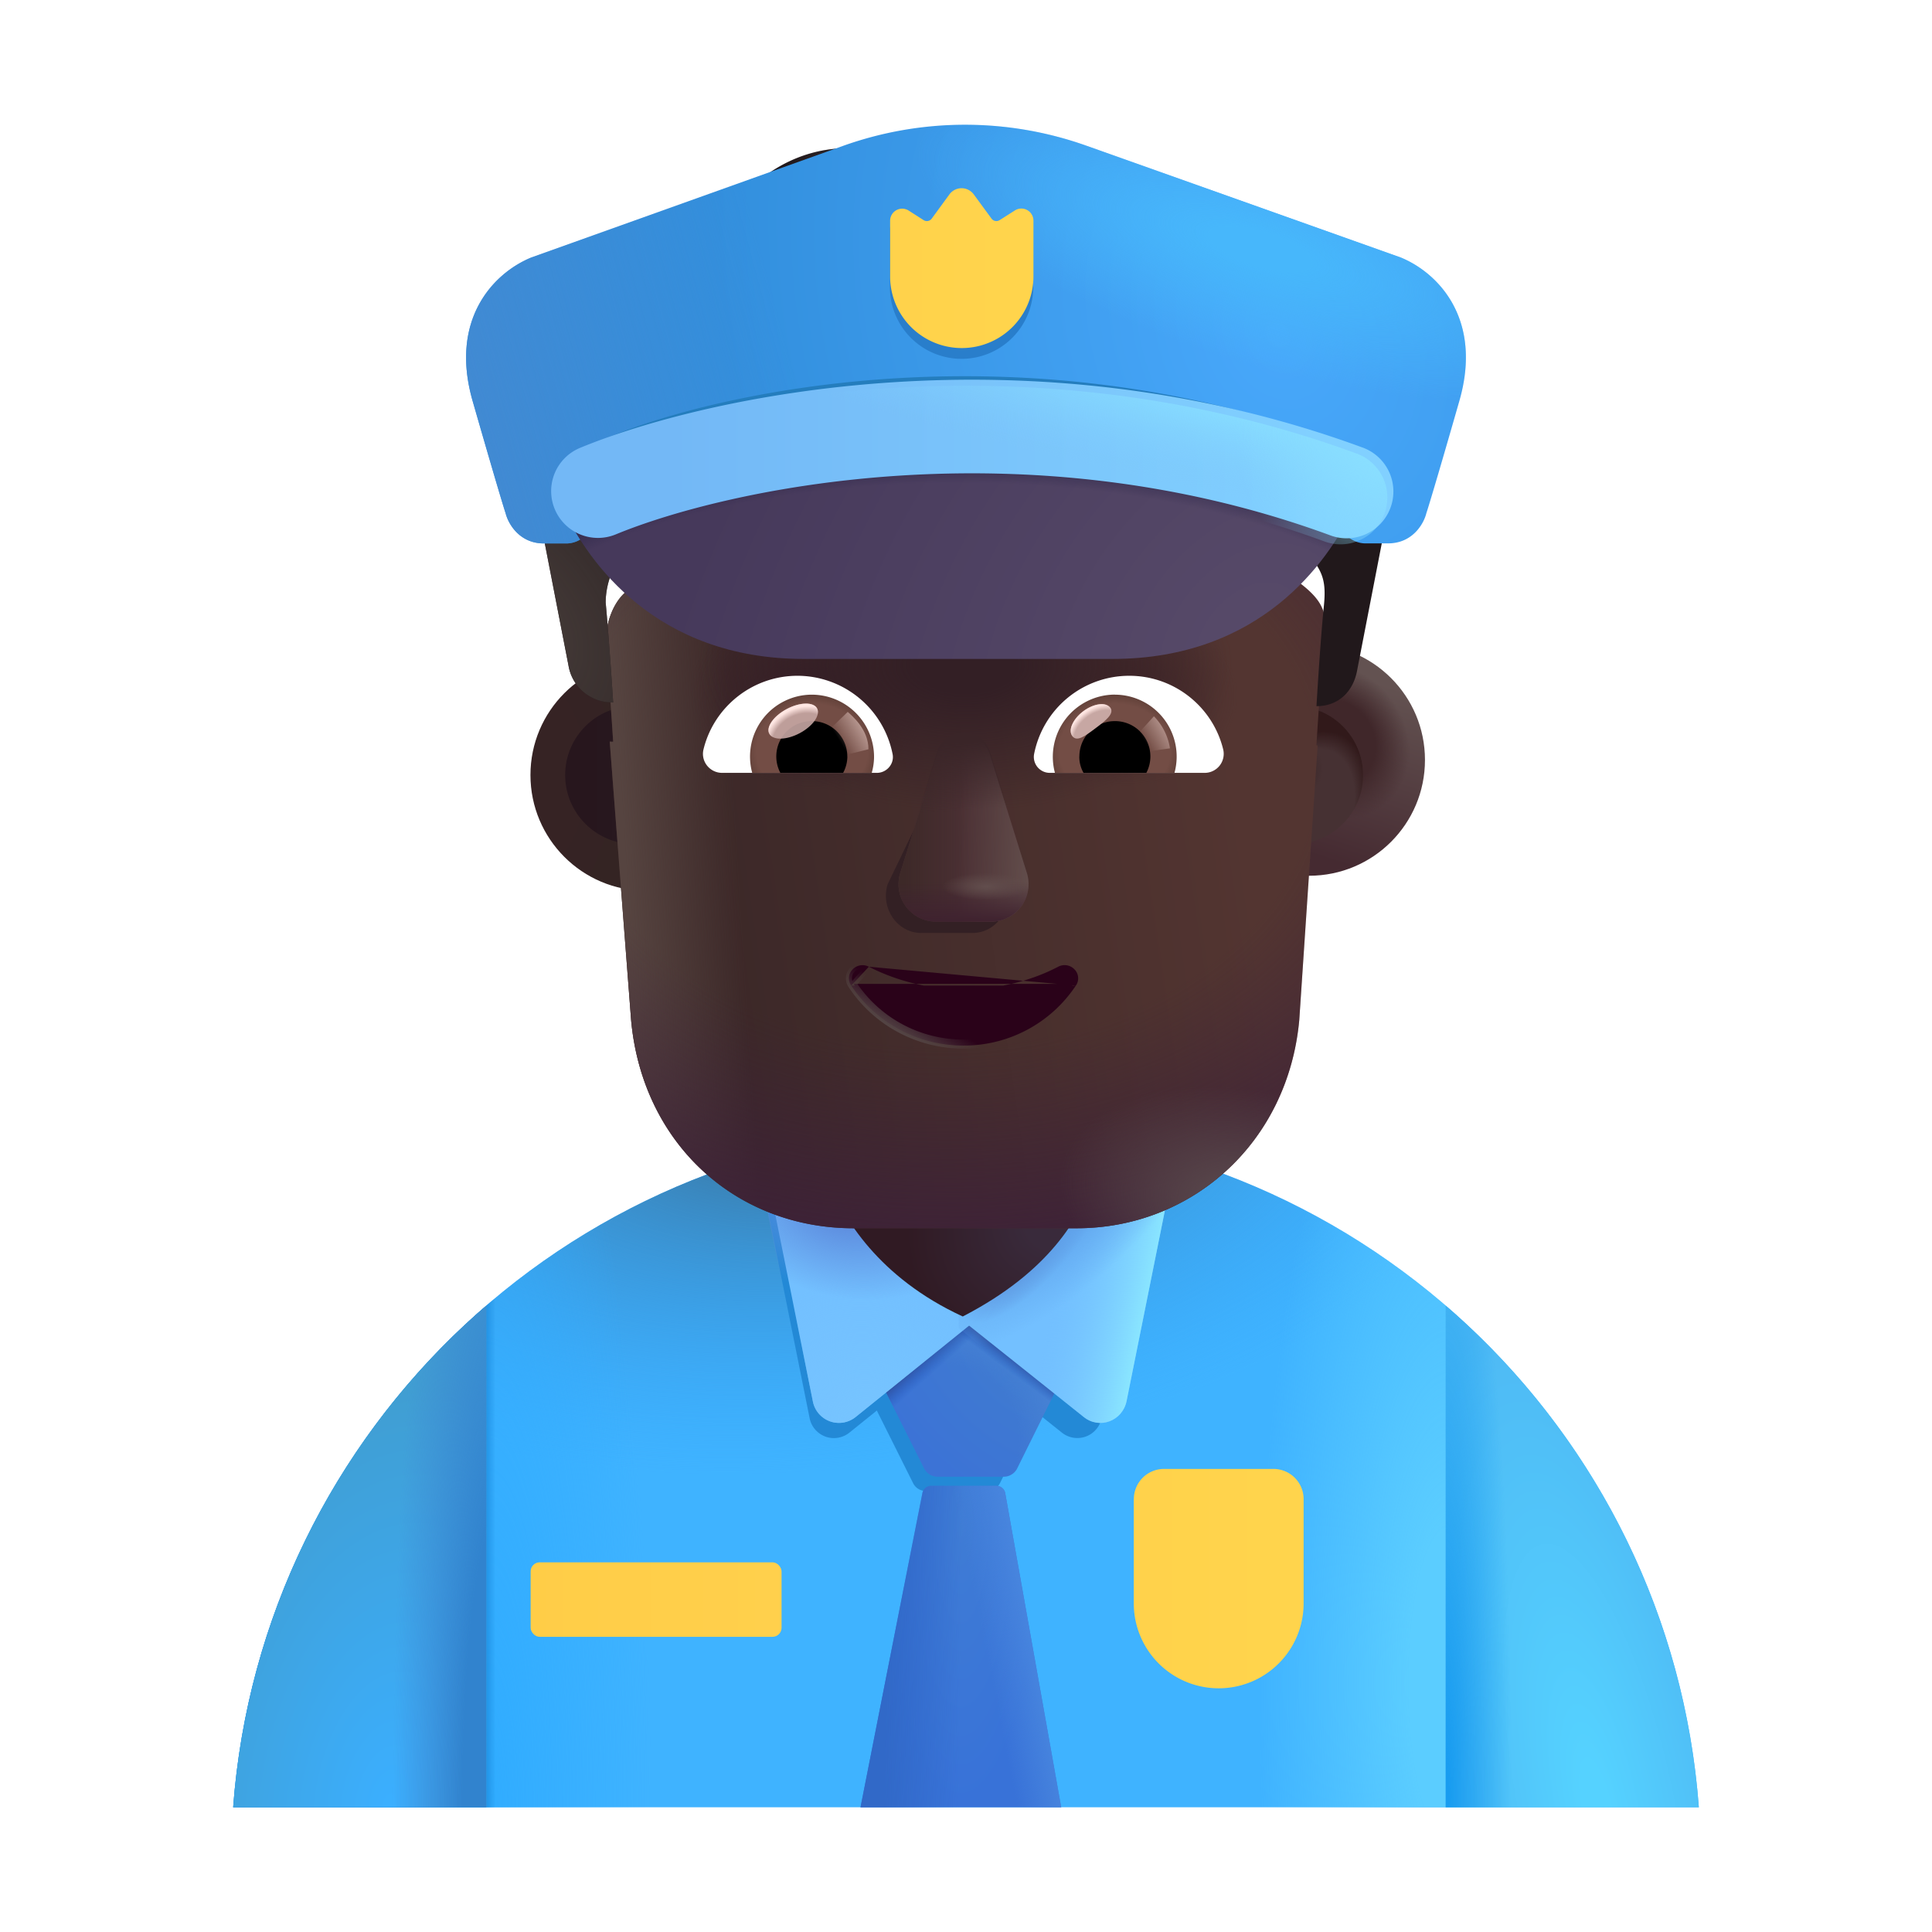 <svg xmlns="http://www.w3.org/2000/svg" width="32" height="32" fill="none" viewBox="0 0 32 32"><path fill="#3FB3FF" d="M3.862 29.934h24.276c-.466-6.296-5.723-11.26-12.138-11.26S4.328 23.639 3.862 29.935Z"/><path fill="url(#paint0_radial_4002_2679)" d="M3.862 29.934h24.276c-.466-6.296-5.723-11.26-12.138-11.26S4.328 23.639 3.862 29.935Z"/><path fill="url(#paint1_radial_4002_2679)" d="M3.862 29.934h24.276c-.466-6.296-5.723-11.26-12.138-11.26S4.328 23.639 3.862 29.935Z"/><path fill="url(#paint2_radial_4002_2679)" d="M3.862 29.934h24.276c-.466-6.296-5.723-11.26-12.138-11.26S4.328 23.639 3.862 29.935Z"/><path fill="url(#paint3_linear_4002_2679)" d="M3.862 29.934h24.276c-.466-6.296-5.723-11.26-12.138-11.26S4.328 23.639 3.862 29.935Z"/><g filter="url(#filter0_f_4002_2679)"><path fill="#2389D6" d="m12.646 19.685.763 3.8a.41.41 0 0 0 .662.242l.452-.364.601 1.203c.04.08.12.129.208.129h1.021c.089 0 .17-.05.21-.13l.586-1.187.437.349a.41.41 0 0 0 .661-.243l.764-3.8h-6.365Z"/></g><path fill="url(#paint4_radial_4002_2679)" d="M8.055 29.934H3.862a12.146 12.146 0 0 1 4.193-8.309v8.309Z"/><path fill="url(#paint5_radial_4002_2679)" d="M8.055 29.934H3.862a12.146 12.146 0 0 1 4.193-8.309v8.309Z"/><path fill="url(#paint6_radial_4002_2679)" d="M23.945 29.934h4.193a12.146 12.146 0 0 0-4.193-8.309v8.309Z"/><path fill="url(#paint7_radial_4002_2679)" d="M23.945 29.934h4.193a12.146 12.146 0 0 0-4.193-8.309v8.309Z"/><g filter="url(#filter1_i_4002_2679)"><path fill="url(#paint8_radial_4002_2679)" d="M16.749 24.47a.25.25 0 0 1-.224.139h-1.097a.25.25 0 0 1-.223-.139l-1.246-2.491h4.02l-1.23 2.49Z"/><path fill="url(#paint9_radial_4002_2679)" d="M16.749 24.47a.25.25 0 0 1-.224.139h-1.097a.25.25 0 0 1-.223-.139l-1.246-2.491h4.02l-1.23 2.49Z"/><path fill="url(#paint10_linear_4002_2679)" d="M16.749 24.47a.25.25 0 0 1-.224.139h-1.097a.25.25 0 0 1-.223-.139l-1.246-2.491h4.02l-1.23 2.49Z"/><path fill="url(#paint11_linear_4002_2679)" d="M16.749 24.47a.25.25 0 0 1-.224.139h-1.097a.25.25 0 0 1-.223-.139l-1.246-2.491h4.02l-1.23 2.49Z"/></g><path fill="url(#paint12_radial_4002_2679)" d="m17.577 29.934-.927-5.202a.15.15 0 0 0-.147-.123h-1.078a.15.15 0 0 0-.147.12l-1.025 5.205h3.324Z"/><path fill="url(#paint13_linear_4002_2679)" d="m17.577 29.934-.927-5.202a.15.15 0 0 0-.147-.123h-1.078a.15.15 0 0 0-.147.12l-1.025 5.205h3.324Z"/><path fill="url(#paint14_linear_4002_2679)" d="m17.577 29.934-.927-5.202a.15.15 0 0 0-.147-.123h-1.078a.15.15 0 0 0-.147.12l-1.025 5.205h3.324Z"/><g filter="url(#filter2_i_4002_2679)"><path fill="#73C0FF" d="M16.023 21.209v.79l-1.95 1.57a.44.44 0 0 1-.71-.26l-.82-4.08 3.48 1.98Z"/><path fill="url(#paint15_radial_4002_2679)" d="M16.023 21.209v.79l-1.95 1.57a.44.44 0 0 1-.71-.26l-.82-4.08 3.48 1.98Z"/></g><path fill="url(#paint16_radial_4002_2679)" d="M16.023 21.209v.79l-1.95 1.57a.44.44 0 0 1-.71-.26l-.82-4.08 3.48 1.98Z"/><g filter="url(#filter3_i_4002_2679)"><path fill="#73C0FF" d="M15.879 21.209v.79l1.97 1.57c.26.21.64.07.71-.26l.82-4.08-3.5 1.98Z"/><path fill="url(#paint17_linear_4002_2679)" d="M15.879 21.209v.79l1.97 1.57c.26.21.64.07.71-.26l.82-4.08-3.5 1.98Z"/><path fill="url(#paint18_radial_4002_2679)" d="M15.879 21.209v.79l1.97 1.57c.26.21.64.07.71-.26l.82-4.08-3.5 1.98Z"/></g><path fill="url(#paint19_radial_4002_2679)" d="M15.879 21.209v.79l1.97 1.57c.26.21.64.07.71-.26l.82-4.08-3.5 1.98Z"/><g filter="url(#filter4_i_4002_2679)"><path fill="url(#paint20_radial_4002_2679)" d="M13.74 19.832c.21.57.812 1.582 2.206 2.223 1.454-.75 1.934-1.652 2.145-2.223l-2.145-.332-2.207.332Z"/><path fill="url(#paint21_radial_4002_2679)" d="M13.74 19.832c.21.57.812 1.582 2.206 2.223 1.454-.75 1.934-1.652 2.145-2.223l-2.145-.332-2.207.332Z"/></g><g filter="url(#filter5_ii_4002_2679)"><path fill="url(#paint22_linear_4002_2679)" d="M18.83 24.93a.5.5 0 0 1 .5-.5h1.812a.5.5 0 0 1 .5.5v1.727a1.406 1.406 0 0 1-2.813 0V24.93Z"/></g><g filter="url(#filter6_ii_4002_2679)"><rect width="4.156" height="1.234" x="8.939" y="25.977" fill="url(#paint23_linear_4002_2679)" rx=".15"/></g><g filter="url(#filter7_i_4002_2679)"><circle cx="10.504" cy="12.837" r="1.918" fill="url(#paint24_radial_4002_2679)"/></g><g filter="url(#filter8_f_4002_2679)"><circle cx="10.504" cy="12.837" r="1.143" fill="url(#paint25_linear_4002_2679)"/></g><g filter="url(#filter9_i_4002_2679)"><circle cx="21.434" cy="12.837" r="1.918" fill="url(#paint26_linear_4002_2679)"/><circle cx="21.434" cy="12.837" r="1.918" fill="url(#paint27_radial_4002_2679)"/></g><g filter="url(#filter10_f_4002_2679)"><circle cx="21.434" cy="12.837" r="1.143" fill="#463133"/><circle cx="21.434" cy="12.837" r="1.143" fill="url(#paint28_radial_4002_2679)"/><circle cx="21.434" cy="12.837" r="1.143" fill="url(#paint29_radial_4002_2679)"/></g><g filter="url(#filter11_i_4002_2679)"><path fill="url(#paint30_linear_4002_2679)" d="M10.1 12.133a.808.808 0 0 0 .056.002s-.062-.98-.123-1.654c0-.307.123-.675.37-.858l.184-.184c.308-.245.432-.613.432-.98v-.981c0-.307.184-.552.493-.613.74-.184 2.28-.49 4.499-.49s3.76.306 4.499.49c.246.061.493.306.493.613v.98c0 .368.185.736.431.98.577.405.541.627.493 1.104-.061.613-.123 1.654-.123 1.654h.021l-.305 4.548c-.185 2.034-1.783 3.45-3.69 3.45h-3.688c-1.967 0-3.504-1.416-3.689-3.45l-.354-4.61Z"/><path fill="url(#paint31_linear_4002_2679)" d="M10.1 12.133a.808.808 0 0 0 .056.002s-.062-.98-.123-1.654c0-.307.123-.675.37-.858l.184-.184c.308-.245.432-.613.432-.98v-.981c0-.307.184-.552.493-.613.74-.184 2.28-.49 4.499-.49s3.76.306 4.499.49c.246.061.493.306.493.613v.98c0 .368.185.736.431.98.577.405.541.627.493 1.104-.061.613-.123 1.654-.123 1.654h.021l-.305 4.548c-.185 2.034-1.783 3.45-3.69 3.45h-3.688c-1.967 0-3.504-1.416-3.689-3.45l-.354-4.61Z"/><path fill="url(#paint32_radial_4002_2679)" d="M10.1 12.133a.808.808 0 0 0 .056.002s-.062-.98-.123-1.654c0-.307.123-.675.37-.858l.184-.184c.308-.245.432-.613.432-.98v-.981c0-.307.184-.552.493-.613.74-.184 2.28-.49 4.499-.49s3.76.306 4.499.49c.246.061.493.306.493.613v.98c0 .368.185.736.431.98.577.405.541.627.493 1.104-.061.613-.123 1.654-.123 1.654h.021l-.305 4.548c-.185 2.034-1.783 3.45-3.69 3.45h-3.688c-1.967 0-3.504-1.416-3.689-3.45l-.354-4.61Z"/><path fill="url(#paint33_radial_4002_2679)" d="M10.1 12.133a.808.808 0 0 0 .056.002s-.062-.98-.123-1.654c0-.307.123-.675.37-.858l.184-.184c.308-.245.432-.613.432-.98v-.981c0-.307.184-.552.493-.613.74-.184 2.28-.49 4.499-.49s3.76.306 4.499.49c.246.061.493.306.493.613v.98c0 .368.185.736.431.98.577.405.541.627.493 1.104-.061.613-.123 1.654-.123 1.654h.021l-.305 4.548c-.185 2.034-1.783 3.45-3.69 3.45h-3.688c-1.967 0-3.504-1.416-3.689-3.45l-.354-4.61Z"/><path fill="url(#paint34_radial_4002_2679)" d="M10.1 12.133a.808.808 0 0 0 .056.002s-.062-.98-.123-1.654c0-.307.123-.675.37-.858l.184-.184c.308-.245.432-.613.432-.98v-.981c0-.307.184-.552.493-.613.74-.184 2.28-.49 4.499-.49s3.76.306 4.499.49c.246.061.493.306.493.613v.98c0 .368.185.736.431.98.577.405.541.627.493 1.104-.061.613-.123 1.654-.123 1.654h.021l-.305 4.548c-.185 2.034-1.783 3.45-3.69 3.45h-3.688c-1.967 0-3.504-1.416-3.689-3.45l-.354-4.61Z"/><path fill="url(#paint35_radial_4002_2679)" d="M10.1 12.133a.808.808 0 0 0 .056.002s-.062-.98-.123-1.654c0-.307.123-.675.37-.858l.184-.184c.308-.245.432-.613.432-.98v-.981c0-.307.184-.552.493-.613.74-.184 2.28-.49 4.499-.49s3.76.306 4.499.49c.246.061.493.306.493.613v.98c0 .368.185.736.431.98.577.405.541.627.493 1.104-.061.613-.123 1.654-.123 1.654h.021l-.305 4.548c-.185 2.034-1.783 3.45-3.69 3.45h-3.688c-1.967 0-3.504-1.416-3.689-3.45l-.354-4.61Z"/><path fill="url(#paint36_radial_4002_2679)" d="M10.1 12.133a.808.808 0 0 0 .056.002s-.062-.98-.123-1.654c0-.307.123-.675.37-.858l.184-.184c.308-.245.432-.613.432-.98v-.981c0-.307.184-.552.493-.613.74-.184 2.28-.49 4.499-.49s3.76.306 4.499.49c.246.061.493.306.493.613v.98c0 .368.185.736.431.98.577.405.541.627.493 1.104-.061.613-.123 1.654-.123 1.654h.021l-.305 4.548c-.185 2.034-1.783 3.45-3.69 3.45h-3.688c-1.967 0-3.504-1.416-3.689-3.45l-.354-4.61Z"/></g><g filter="url(#filter12_i_4002_2679)"><path fill="#21181B" d="m21.496 5.394.493.245c.863.43 1.356 1.41 1.171 2.452l-.678 3.493c-.06.36-.299.603-.657.612h-.02s.06-1.041.122-1.654c.05-.498-.037-.65-.493-1.103-.246-.245-.431-.613-.431-.98v-.981c0-.307-.247-.552-.493-.613-.74-.184-2.28-.49-4.5-.49-2.218 0-3.759.306-4.499.49a.598.598 0 0 0-.492.613v.98c0 .368-.124.736-.432.98l-.185.185c-.246.183-.37.551-.37.857.062.675.124 1.655.124 1.655-.02 0-.038 0-.057-.002a.728.728 0 0 1-.683-.61l-.678-3.494c-.123-.98.37-1.96 1.233-2.39l.493-.245c.308-.184.616-.429.924-.674l1.11-1.164c.678-.613 1.664-.797 2.527-.368a3.378 3.378 0 0 0 1.91 0c.925-.306 1.972-.061 2.712.613l.924.92c.247.306.555.49.925.673Z"/><path fill="url(#paint37_radial_4002_2679)" d="m21.496 5.394.493.245c.863.43 1.356 1.41 1.171 2.452l-.678 3.493c-.06.36-.299.603-.657.612h-.02s.06-1.041.122-1.654c.05-.498-.037-.65-.493-1.103-.246-.245-.431-.613-.431-.98v-.981c0-.307-.247-.552-.493-.613-.74-.184-2.28-.49-4.5-.49-2.218 0-3.759.306-4.499.49a.598.598 0 0 0-.492.613v.98c0 .368-.124.736-.432.98l-.185.185c-.246.183-.37.551-.37.857.062.675.124 1.655.124 1.655-.02 0-.038 0-.057-.002a.728.728 0 0 1-.683-.61l-.678-3.494c-.123-.98.37-1.96 1.233-2.39l.493-.245c.308-.184.616-.429.924-.674l1.11-1.164c.678-.613 1.664-.797 2.527-.368a3.378 3.378 0 0 0 1.91 0c.925-.306 1.972-.061 2.712.613l.924.92c.247.306.555.49.925.673Z"/><path fill="url(#paint38_radial_4002_2679)" d="m21.496 5.394.493.245c.863.43 1.356 1.41 1.171 2.452l-.678 3.493c-.06.36-.299.603-.657.612h-.02s.06-1.041.122-1.654c.05-.498-.037-.65-.493-1.103-.246-.245-.431-.613-.431-.98v-.981c0-.307-.247-.552-.493-.613-.74-.184-2.28-.49-4.5-.49-2.218 0-3.759.306-4.499.49a.598.598 0 0 0-.492.613v.98c0 .368-.124.736-.432.98l-.185.185c-.246.183-.37.551-.37.857.062.675.124 1.655.124 1.655-.02 0-.038 0-.057-.002a.728.728 0 0 1-.683-.61l-.678-3.494c-.123-.98.37-1.96 1.233-2.39l.493-.245c.308-.184.616-.429.924-.674l1.11-1.164c.678-.613 1.664-.797 2.527-.368a3.378 3.378 0 0 0 1.91 0c.925-.306 1.972-.061 2.712.613l.924.92c.247.306.555.49.925.673Z"/><path fill="url(#paint39_radial_4002_2679)" d="m21.496 5.394.493.245c.863.43 1.356 1.41 1.171 2.452l-.678 3.493c-.06.36-.299.603-.657.612h-.02s.06-1.041.122-1.654c.05-.498-.037-.65-.493-1.103-.246-.245-.431-.613-.431-.98v-.981c0-.307-.247-.552-.493-.613-.74-.184-2.28-.49-4.5-.49-2.218 0-3.759.306-4.499.49a.598.598 0 0 0-.492.613v.98c0 .368-.124.736-.432.98l-.185.185c-.246.183-.37.551-.37.857.062.675.124 1.655.124 1.655-.02 0-.038 0-.057-.002a.728.728 0 0 1-.683-.61l-.678-3.494c-.123-.98.37-1.96 1.233-2.39l.493-.245c.308-.184.616-.429.924-.674l1.11-1.164c.678-.613 1.664-.797 2.527-.368a3.378 3.378 0 0 0 1.91 0c.925-.306 1.972-.061 2.712.613l.924.92c.247.306.555.49.925.673Z"/><path fill="url(#paint40_radial_4002_2679)" d="m21.496 5.394.493.245c.863.43 1.356 1.41 1.171 2.452l-.678 3.493c-.06.36-.299.603-.657.612h-.02s.06-1.041.122-1.654c.05-.498-.037-.65-.493-1.103-.246-.245-.431-.613-.431-.98v-.981c0-.307-.247-.552-.493-.613-.74-.184-2.28-.49-4.5-.49-2.218 0-3.759.306-4.499.49a.598.598 0 0 0-.492.613v.98c0 .368-.124.736-.432.98l-.185.185c-.246.183-.37.551-.37.857.062.675.124 1.655.124 1.655-.02 0-.038 0-.057-.002a.728.728 0 0 1-.683-.61l-.678-3.494c-.123-.98.37-1.96 1.233-2.39l.493-.245c.308-.184.616-.429.924-.674l1.11-1.164c.678-.613 1.664-.797 2.527-.368a3.378 3.378 0 0 0 1.91 0c.925-.306 1.972-.061 2.712.613l.924.92c.247.306.555.49.925.673Z"/></g><g filter="url(#filter13_f_4002_2679)"><path fill="#332024" d="M15.643 12.697 14.7 14.65c-.117.401.164.803.56.803h.848c.397 0 .678-.408.56-.803l-.572-1.953c-.122-.433-.325-.433-.453 0Z"/></g><g filter="url(#filter14_f_4002_2679)"><path fill="#4B3034" d="m15.52 12.51-.61 1.952a.62.62 0 0 0 .597.803h.904a.621.621 0 0 0 .598-.803l-.61-1.953c-.132-.432-.742-.432-.88 0Z"/><path fill="url(#paint41_linear_4002_2679)" d="m15.52 12.51-.61 1.952a.62.62 0 0 0 .597.803h.904a.621.621 0 0 0 .598-.803l-.61-1.953c-.132-.432-.742-.432-.88 0Z"/><path fill="url(#paint42_linear_4002_2679)" d="m15.52 12.51-.61 1.952a.62.62 0 0 0 .597.803h.904a.621.621 0 0 0 .598-.803l-.61-1.953c-.132-.432-.742-.432-.88 0Z"/><path fill="url(#paint43_linear_4002_2679)" d="m15.52 12.51-.61 1.952a.62.62 0 0 0 .597.803h.904a.621.621 0 0 0 .598-.803l-.61-1.953c-.132-.432-.742-.432-.88 0Z"/><path fill="url(#paint44_radial_4002_2679)" d="m15.52 12.51-.61 1.952a.62.62 0 0 0 .597.803h.904a.621.621 0 0 0 .598-.803l-.61-1.953c-.132-.432-.742-.432-.88 0Z"/></g><g filter="url(#filter15_f_4002_2679)"><path fill="url(#paint45_linear_4002_2679)" d="m15.52 12.455-.61 1.952a.62.62 0 0 0 .597.804h.904a.621.621 0 0 0 .598-.804l-.61-1.952c-.132-.433-.742-.433-.88 0Z"/></g><path fill="#2A0219" stroke="url(#paint46_linear_4002_2679)" stroke-width=".1" d="M14.39 16.012a3.41 3.41 0 0 0 1.569.372c.581 0 1.115-.136 1.568-.372a.226.226 0 0 1 .27.044.21.21 0 0 1 .023.268m-3.43-.312 3.388.284m-3.387-.284a.226.226 0 0 0-.27.046.207.207 0 0 0-.022.266m.292-.312-.25.284m3.679.028-.042-.028m.042.028-.042-.028m.042.028a2.225 2.225 0 0 1-1.861.994c-.78 0-1.466-.397-1.86-.994m3.679-.028a2.175 2.175 0 0 1-1.819.972 2.175 2.175 0 0 1-1.819-.972m-.041.028.041-.028m-.041.028.041-.028"/><path fill="#fff" d="M18.703 11.193c.75 0 1.384.517 1.556 1.216a.315.315 0 0 1-.308.392h-2.563a.264.264 0 0 1-.26-.312 1.606 1.606 0 0 1 1.575-1.296Z"/><path fill="url(#paint47_radial_4002_2679)" d="M18.465 11.506a1.025 1.025 0 0 1 .988 1.295h-1.98a1.03 1.03 0 0 1 .993-1.296Z"/><path fill="#000" d="M17.878 12.53c0-.325.26-.586.587-.586a.585.585 0 0 1 .522.857h-1.04a.53.53 0 0 1-.07-.27Z"/><g filter="url(#filter16_f_4002_2679)"><path fill="#C7A7A3" d="M18.39 11.722c.073.098-.08.217-.254.347-.173.13-.302.221-.375.123-.073-.097.008-.282.182-.412s.373-.155.447-.058Z"/><path fill="url(#paint48_radial_4002_2679)" d="M18.39 11.722c.073.098-.08.217-.254.347-.173.13-.302.221-.375.123-.073-.097.008-.282.182-.412s.373-.155.447-.058Z"/></g><g filter="url(#filter17_f_4002_2679)"><path fill="url(#paint49_linear_4002_2679)" d="M19.378 12.396a.965.965 0 0 0-.266-.532l-.298.328.134.262.43-.059Z"/></g><path fill="#fff" d="M13.21 11.193c-.75 0-1.385.517-1.557 1.216-.051.2.102.392.308.392h2.563c.163 0 .293-.15.26-.312a1.61 1.61 0 0 0-1.575-1.296Z"/><path fill="url(#paint50_radial_4002_2679)" d="M13.447 11.506a1.025 1.025 0 0 0-.988 1.295h1.98c.024-.088.038-.177.038-.27a1.032 1.032 0 0 0-1.03-1.025Z"/><path fill="#000" d="M14.034 12.53a.585.585 0 0 0-.587-.586.585.585 0 0 0-.522.857h1.04a.582.582 0 0 0 .07-.27Z"/><g filter="url(#filter18_f_4002_2679)"><path fill="url(#paint51_linear_4002_2679)" d="M14.384 12.41c0-.331-.27-.552-.343-.619l-.33.32.203.416.47-.117Z"/></g><g filter="url(#filter19_f_4002_2679)" transform="rotate(-27.914 13.138 11.944)"><ellipse cx="13.138" cy="11.944" fill="#C7A7A3" fill-opacity=".9" rx=".448" ry=".227"/><ellipse cx="13.138" cy="11.944" fill="url(#paint52_radial_4002_2679)" rx=".448" ry=".227"/></g><g filter="url(#filter20_i_4002_2679)"><path fill="url(#paint53_radial_4002_2679)" d="M8.797 4.266c-.625.258-1.356 1.025-.969 2.375.388 1.35.526 1.802.547 1.86.04.166.223.5.633.5h.39a.455.455 0 0 0 .301-.134c.142-.134 2.254-1.596 5.827-1.718 3.645.122 6.633 1.584 6.775 1.718a.45.45 0 0 0 .3.133h.391c.41 0 .593-.333.633-.5.02-.057.16-.51.547-1.86s-.344-2.116-.969-2.374l-5.21-1.853a6 6 0 0 0-4.032.004L8.797 4.266Z"/><path fill="url(#paint54_linear_4002_2679)" d="M8.797 4.266c-.625.258-1.356 1.025-.969 2.375.388 1.35.526 1.802.547 1.86.04.166.223.5.633.5h.39a.455.455 0 0 0 .301-.134c.142-.134 2.254-1.596 5.827-1.718 3.645.122 6.633 1.584 6.775 1.718a.45.45 0 0 0 .3.133h.391c.41 0 .593-.333.633-.5.02-.057.16-.51.547-1.86s-.344-2.116-.969-2.374l-5.21-1.853a6 6 0 0 0-4.032.004L8.797 4.266Z"/></g><path fill="url(#paint55_radial_4002_2679)" d="M8.797 4.266c-.625.258-1.356 1.025-.969 2.375.388 1.35.526 1.802.547 1.86.04.166.223.5.633.5h.39a.455.455 0 0 0 .301-.134c.142-.134 2.254-1.596 5.827-1.718 3.645.122 6.633 1.584 6.775 1.718a.45.45 0 0 0 .3.133h.391c.41 0 .593-.333.633-.5.02-.057.16-.51.547-1.86s-.344-2.116-.969-2.374l-5.21-1.853a6 6 0 0 0-4.032.004L8.797 4.266Z"/><g filter="url(#filter21_f_4002_2679)"><path fill="#297ECB" d="M14.74 3.8v.922a1.187 1.187 0 1 0 2.373 0v-.924a.2.2 0 0 0-.307-.169l-.253.161a.1.1 0 0 1-.134-.025l-.294-.402a.25.25 0 0 0-.404 0l-.292.401a.1.1 0 0 1-.135.025l-.247-.158a.2.2 0 0 0-.308.169Z"/></g><g filter="url(#filter22_ii_4002_2679)"><path fill="url(#paint56_linear_4002_2679)" d="M14.793 3.756v.922a1.187 1.187 0 0 0 2.374 0v-.923a.2.2 0 0 0-.308-.169l-.252.16a.1.1 0 0 1-.134-.025l-.295-.402a.25.25 0 0 0-.403.001l-.292.4a.1.1 0 0 1-.135.026l-.247-.158a.2.2 0 0 0-.308.168Z"/></g><g filter="url(#filter23_ii_4002_2679)"><path fill="url(#paint57_radial_4002_2679)" d="M9.442 8.703c.396.844 1.515 2.461 3.97 2.461h5.115c2.454 0 3.573-1.617 3.97-2.46-2.254-1.05-5.29-1.423-6.528-1.477-1.237.054-4.274.426-6.527 1.476Z"/><path fill="url(#paint58_radial_4002_2679)" d="M9.442 8.703c.396.844 1.515 2.461 3.97 2.461h5.115c2.454 0 3.573-1.617 3.97-2.46-2.254-1.05-5.29-1.423-6.528-1.477-1.237.054-4.274.426-6.527 1.476Z"/></g><g filter="url(#filter24_f_4002_2679)"><path fill="#247DBD" fill-rule="evenodd" d="M21.582 8.636c-4.687-1.717-9.257-.769-10.943-.072a.717.717 0 1 1-.548-1.326c1.93-.798 6.88-1.82 11.984.05a.717.717 0 1 1-.493 1.348Z" clip-rule="evenodd"/></g><g filter="url(#filter25_i_4002_2679)"><path fill="url(#paint59_linear_4002_2679)" fill-rule="evenodd" d="M21.92 8.962c-5.062-1.855-9.999-.764-11.82-.011a.775.775 0 1 1-.592-1.433c2.085-.862 7.432-2.032 12.945-.011a.775.775 0 1 1-.533 1.455Z" clip-rule="evenodd"/></g><path fill="url(#paint60_radial_4002_2679)" fill-rule="evenodd" d="M21.92 8.962c-5.062-1.855-9.999-.764-11.82-.011a.775.775 0 1 1-.592-1.433c2.085-.862 7.432-2.032 12.945-.011a.775.775 0 1 1-.533 1.455Z" clip-rule="evenodd"/><path fill="url(#paint61_radial_4002_2679)" fill-rule="evenodd" d="M21.92 8.962c-5.062-1.855-9.999-.764-11.82-.011a.775.775 0 1 1-.592-1.433c2.085-.862 7.432-2.032 12.945-.011a.775.775 0 1 1-.533 1.455Z" clip-rule="evenodd"/><defs><radialGradient id="paint0_radial_4002_2679" cx="0" cy="0" r="1" gradientTransform="matrix(.594 6.273 -11.994 1.135 13.662 18.032)" gradientUnits="userSpaceOnUse"><stop offset=".259" stop-color="#3A84B9"/><stop offset="1" stop-color="#36A5FC" stop-opacity="0"/></radialGradient><radialGradient id="paint1_radial_4002_2679" cx="0" cy="0" r="1" gradientTransform="matrix(2.688 0 0 14.41 8.099 29.934)" gradientUnits="userSpaceOnUse"><stop stop-color="#30ACFF"/><stop offset="1" stop-color="#30ACFF" stop-opacity="0"/></radialGradient><radialGradient id="paint2_radial_4002_2679" cx="0" cy="0" r="1" gradientTransform="matrix(-3.156 0 0 -12.156 24.005 27.875)" gradientUnits="userSpaceOnUse"><stop offset=".208" stop-color="#5BCDFF"/><stop offset="1" stop-color="#5BCDFF" stop-opacity="0"/></radialGradient><radialGradient id="paint4_radial_4002_2679" cx="0" cy="0" r="1" gradientTransform="matrix(.938 -6.934 3.821 .517 6.443 29.934)" gradientUnits="userSpaceOnUse"><stop stop-color="#3BAFFF"/><stop offset="1" stop-color="#409ED2"/></radialGradient><radialGradient id="paint5_radial_4002_2679" cx="0" cy="0" r="1" gradientTransform="matrix(-1.781 0 0 -13.709 8.287 29.934)" gradientUnits="userSpaceOnUse"><stop offset=".351" stop-color="#3183CE"/><stop offset="1" stop-color="#4188D4" stop-opacity="0"/></radialGradient><radialGradient id="paint6_radial_4002_2679" cx="0" cy="0" r="1" gradientTransform="matrix(-1.656 -8.027 2.318 -.478 26.443 29.934)" gradientUnits="userSpaceOnUse"><stop offset=".086" stop-color="#55D2FF"/><stop offset="1" stop-color="#4EB9F4"/></radialGradient><radialGradient id="paint7_radial_4002_2679" cx="0" cy="0" r="1" gradientTransform="matrix(1.363 0 0 13.689 23.945 29.71)" gradientUnits="userSpaceOnUse"><stop offset=".034" stop-color="#189CF0"/><stop offset=".8" stop-color="#189CF0" stop-opacity="0"/></radialGradient><radialGradient id="paint8_radial_4002_2679" cx="0" cy="0" r="1" gradientTransform="rotate(132.839 3.525 14.988) scale(2.344 3.583)" gradientUnits="userSpaceOnUse"><stop stop-color="#407CCF"/><stop offset="1" stop-color="#3C73D6"/></radialGradient><radialGradient id="paint9_radial_4002_2679" cx="0" cy="0" r="1" gradientTransform="matrix(1.609 -1.109 1.059 1.536 15.473 24.032)" gradientUnits="userSpaceOnUse"><stop offset=".676" stop-color="#4681D4" stop-opacity="0"/><stop offset="1" stop-color="#4681D4"/></radialGradient><radialGradient id="paint12_radial_4002_2679" cx="0" cy="0" r="1" gradientTransform="matrix(0 4.715 -1.316 0 15.915 25.219)" gradientUnits="userSpaceOnUse"><stop stop-color="#3F7CD5"/><stop offset="1" stop-color="#3872D8"/></radialGradient><radialGradient id="paint15_radial_4002_2679" cx="0" cy="0" r="1" gradientTransform="matrix(.659 -2.22 2.488 .739 14.283 23.669)" gradientUnits="userSpaceOnUse"><stop stop-color="#76C4FF"/><stop offset="1" stop-color="#76C4FF" stop-opacity="0"/></radialGradient><radialGradient id="paint16_radial_4002_2679" cx="0" cy="0" r="1" gradientTransform="matrix(-.344 1.495 -2.22 -.51 14.005 19.953)" gradientUnits="userSpaceOnUse"><stop offset=".192" stop-color="#5D8CDE"/><stop offset="1" stop-color="#5D8CDE" stop-opacity="0"/></radialGradient><radialGradient id="paint18_radial_4002_2679" cx="0" cy="0" r="1" gradientTransform="matrix(.469 .422 -1.251 1.39 17.037 20.703)" gradientUnits="userSpaceOnUse"><stop offset=".491" stop-color="#639BE0"/><stop offset=".902" stop-color="#639BE0" stop-opacity="0"/></radialGradient><radialGradient id="paint19_radial_4002_2679" cx="0" cy="0" r="1" gradientTransform="matrix(.844 .875 -2.4 2.314 17.787 19.907)" gradientUnits="userSpaceOnUse"><stop offset=".149" stop-color="#5FA3EC"/><stop offset="1" stop-color="#5FA3EC" stop-opacity="0"/></radialGradient><radialGradient id="paint20_radial_4002_2679" cx="0" cy="0" r="1" gradientTransform="rotate(148.065 5.885 12.705) scale(2.688 2.302)" gradientUnits="userSpaceOnUse"><stop offset=".239" stop-color="#392A3B"/><stop offset="1" stop-color="#301A23"/></radialGradient><radialGradient id="paint21_radial_4002_2679" cx="0" cy="0" r="1" gradientTransform="matrix(-2.422 .203 -.046 -.554 15.349 20)" gradientUnits="userSpaceOnUse"><stop stop-color="#372138"/><stop offset="1" stop-color="#372138" stop-opacity="0"/></radialGradient><radialGradient id="paint24_radial_4002_2679" cx="0" cy="0" r="1" gradientTransform="matrix(2.016 0 0 3.529 8.585 12.837)" gradientUnits="userSpaceOnUse"><stop offset=".351" stop-color="#362324"/><stop offset="1" stop-color="#332423"/></radialGradient><radialGradient id="paint27_radial_4002_2679" cx="0" cy="0" r="1" gradientTransform="matrix(.95 -.692 .789 1.084 21.862 12.533)" gradientUnits="userSpaceOnUse"><stop offset=".543" stop-color="#40272A"/><stop offset="1" stop-color="#40272A" stop-opacity="0"/></radialGradient><radialGradient id="paint28_radial_4002_2679" cx="0" cy="0" r="1" gradientTransform="matrix(.944 -1.736 1.016 .552 21.387 13.781)" gradientUnits="userSpaceOnUse"><stop offset=".755" stop-color="#31191A" stop-opacity="0"/><stop offset=".916" stop-color="#31191A"/></radialGradient><radialGradient id="paint29_radial_4002_2679" cx="0" cy="0" r="1" gradientTransform="matrix(.298 .295 -.38 .384 21.434 12.837)" gradientUnits="userSpaceOnUse"><stop stop-color="#352123"/><stop offset="1" stop-color="#352123" stop-opacity="0"/></radialGradient><radialGradient id="paint32_radial_4002_2679" cx="0" cy="0" r="1" gradientTransform="matrix(0 8.164 -11.082 0 15.613 12.609)" gradientUnits="userSpaceOnUse"><stop offset=".561" stop-color="#3D2138" stop-opacity="0"/><stop offset="1" stop-color="#3D2138"/></radialGradient><radialGradient id="paint33_radial_4002_2679" cx="0" cy="0" r="1" gradientTransform="matrix(0 -1.502 1.848 0 18.655 11.376)" gradientUnits="userSpaceOnUse"><stop stop-color="#412628"/><stop offset="1" stop-color="#412628" stop-opacity="0"/></radialGradient><radialGradient id="paint34_radial_4002_2679" cx="0" cy="0" r="1" gradientTransform="matrix(0 -1.598 1.987 0 13.418 11.338)" gradientUnits="userSpaceOnUse"><stop stop-color="#351D26"/><stop offset="1" stop-color="#351D26" stop-opacity="0"/></radialGradient><radialGradient id="paint35_radial_4002_2679" cx="0" cy="0" r="1" gradientTransform="rotate(-166.409 11.618 8.714) scale(3.358 1.973)" gradientUnits="userSpaceOnUse"><stop offset=".136" stop-color="#5B4B4D"/><stop offset="1" stop-color="#5B4B4D" stop-opacity="0"/></radialGradient><radialGradient id="paint36_radial_4002_2679" cx="0" cy="0" r="1" gradientTransform="matrix(0 2.414 -4.435 0 15.992 10.87)" gradientUnits="userSpaceOnUse"><stop offset=".194" stop-color="#331F25"/><stop offset="1" stop-color="#331F25" stop-opacity="0"/></radialGradient><radialGradient id="paint37_radial_4002_2679" cx="0" cy="0" r="1" gradientTransform="matrix(.917 -3.397 1.26 .34 20.952 8.12)" gradientUnits="userSpaceOnUse"><stop stop-color="#464344"/><stop offset="1" stop-color="#464344" stop-opacity="0"/></radialGradient><radialGradient id="paint38_radial_4002_2679" cx="0" cy="0" r="1" gradientTransform="matrix(4.395 .404 -.217 2.363 19.064 6.097)" gradientUnits="userSpaceOnUse"><stop offset=".122" stop-color="#4A4648"/><stop offset="1" stop-color="#4A4648" stop-opacity="0"/></radialGradient><radialGradient id="paint39_radial_4002_2679" cx="0" cy="0" r="1" gradientTransform="matrix(0 1.929 -2.988 0 15.959 2.954)" gradientUnits="userSpaceOnUse"><stop stop-color="#423D3F"/><stop offset="1" stop-color="#423D3F" stop-opacity="0"/></radialGradient><radialGradient id="paint40_radial_4002_2679" cx="0" cy="0" r="1" gradientTransform="matrix(3.532 -2.588 4.055 5.533 8.55 10.788)" gradientUnits="userSpaceOnUse"><stop stop-color="#463C39"/><stop offset="1" stop-color="#463C39" stop-opacity="0"/></radialGradient><radialGradient id="paint44_radial_4002_2679" cx="0" cy="0" r="1" gradientTransform="matrix(0 .226 -.727 0 16.335 14.683)" gradientUnits="userSpaceOnUse"><stop stop-color="#624E4D"/><stop offset="1" stop-color="#624E4D" stop-opacity="0"/></radialGradient><radialGradient id="paint47_radial_4002_2679" cx="0" cy="0" r="1" gradientTransform="matrix(0 1.038 -1.228 0 18.463 12.437)" gradientUnits="userSpaceOnUse"><stop offset=".75" stop-color="#734D45"/><stop offset="1" stop-color="#553830"/></radialGradient><radialGradient id="paint48_radial_4002_2679" cx="0" cy="0" r="1" gradientTransform="matrix(-.266 -.343 .473 -.367 18.2 12.15)" gradientUnits="userSpaceOnUse"><stop offset=".766" stop-color="#FFE6E2" stop-opacity="0"/><stop offset=".966" stop-color="#FFE6E2"/></radialGradient><radialGradient id="paint50_radial_4002_2679" cx="0" cy="0" r="1" gradientTransform="matrix(0 1.038 -1.228 0 13.45 12.437)" gradientUnits="userSpaceOnUse"><stop offset=".75" stop-color="#734D45"/><stop offset="1" stop-color="#553830"/></radialGradient><radialGradient id="paint52_radial_4002_2679" cx="0" cy="0" r="1" gradientTransform="matrix(-.009 -.568 .682 -.011 13.12 12.305)" gradientUnits="userSpaceOnUse"><stop offset=".766" stop-color="#FFE6E2" stop-opacity="0"/><stop offset=".966" stop-color="#FFE6E2"/></radialGradient><radialGradient id="paint53_radial_4002_2679" cx="0" cy="0" r="1" gradientTransform="rotate(153.716 9.95 5.24) scale(8.888 11.312)" gradientUnits="userSpaceOnUse"><stop stop-color="#48A8FB"/><stop offset="1" stop-color="#328FDD"/></radialGradient><radialGradient id="paint55_radial_4002_2679" cx="0" cy="0" r="1" gradientTransform="matrix(-.562 1.812 -5.674 -1.761 20.88 4.125)" gradientUnits="userSpaceOnUse"><stop offset=".148" stop-color="#47B7FB"/><stop offset="1" stop-color="#47B7FB" stop-opacity="0"/></radialGradient><radialGradient id="paint57_radial_4002_2679" cx="0" cy="0" r="1" gradientTransform="rotate(-141.454 12.31 1.781) scale(8.752 12.273)" gradientUnits="userSpaceOnUse"><stop stop-color="#574A69"/><stop offset="1" stop-color="#46395B"/></radialGradient><radialGradient id="paint58_radial_4002_2679" cx="0" cy="0" r="1" gradientTransform="matrix(0 -4.336 10.599 0 15.97 11.563)" gradientUnits="userSpaceOnUse"><stop offset=".764" stop-color="#1D1B3E" stop-opacity="0"/><stop offset=".917" stop-color="#1D1B3E"/></radialGradient><radialGradient id="paint60_radial_4002_2679" cx="0" cy="0" r="1" gradientTransform="rotate(101.822 7.538 11.83) scale(1.373 11.652)" gradientUnits="userSpaceOnUse"><stop stop-color="#87DDFF"/><stop offset="1" stop-color="#7DC8FC" stop-opacity="0"/></radialGradient><radialGradient id="paint61_radial_4002_2679" cx="0" cy="0" r="1" gradientTransform="rotate(137.81 10.052 8.132) scale(2.387 2.666)" gradientUnits="userSpaceOnUse"><stop stop-color="#8AE0FF"/><stop offset="1" stop-color="#8AE0FF" stop-opacity="0"/></radialGradient><filter id="filter0_f_4002_2679" width="7.365" height="6.01" x="12.146" y="19.185" color-interpolation-filters="sRGB" filterUnits="userSpaceOnUse"><feFlood flood-opacity="0" result="BackgroundImageFix"/><feBlend in="SourceGraphic" in2="BackgroundImageFix" result="shape"/><feGaussianBlur result="effect1_foregroundBlur_4002_2679" stdDeviation=".25"/></filter><filter id="filter1_i_4002_2679" width="4.12" height="2.78" x="13.959" y="21.829" color-interpolation-filters="sRGB" filterUnits="userSpaceOnUse"><feFlood flood-opacity="0" result="BackgroundImageFix"/><feBlend in="SourceGraphic" in2="BackgroundImageFix" result="shape"/><feColorMatrix in="SourceAlpha" result="hardAlpha" values="0 0 0 0 0 0 0 0 0 0 0 0 0 0 0 0 0 0 127 0"/><feOffset dx=".1" dy="-.15"/><feGaussianBlur stdDeviation=".15"/><feComposite in2="hardAlpha" k2="-1" k3="1" operator="arithmetic"/><feColorMatrix values="0 0 0 0 0.098 0 0 0 0 0.322 0 0 0 0 0.741 0 0 0 1 0"/><feBlend in2="shape" result="effect1_innerShadow_4002_2679"/></filter><filter id="filter2_i_4002_2679" width="3.58" height="4.539" x="12.543" y="19.129" color-interpolation-filters="sRGB" filterUnits="userSpaceOnUse"><feFlood flood-opacity="0" result="BackgroundImageFix"/><feBlend in="SourceGraphic" in2="BackgroundImageFix" result="shape"/><feColorMatrix in="SourceAlpha" result="hardAlpha" values="0 0 0 0 0 0 0 0 0 0 0 0 0 0 0 0 0 0 127 0"/><feOffset dx=".1" dy="-.1"/><feGaussianBlur stdDeviation=".2"/><feComposite in2="hardAlpha" k2="-1" k3="1" operator="arithmetic"/><feColorMatrix values="0 0 0 0 0.322 0 0 0 0 0.702 0 0 0 0 1 0 0 0 1 0"/><feBlend in2="shape" result="effect1_innerShadow_4002_2679"/></filter><filter id="filter3_i_4002_2679" width="3.6" height="4.539" x="15.879" y="19.129" color-interpolation-filters="sRGB" filterUnits="userSpaceOnUse"><feFlood flood-opacity="0" result="BackgroundImageFix"/><feBlend in="SourceGraphic" in2="BackgroundImageFix" result="shape"/><feColorMatrix in="SourceAlpha" result="hardAlpha" values="0 0 0 0 0 0 0 0 0 0 0 0 0 0 0 0 0 0 127 0"/><feOffset dx=".1" dy="-.1"/><feGaussianBlur stdDeviation=".2"/><feComposite in2="hardAlpha" k2="-1" k3="1" operator="arithmetic"/><feColorMatrix values="0 0 0 0 0.322 0 0 0 0 0.702 0 0 0 0 1 0 0 0 1 0"/><feBlend in2="shape" result="effect1_innerShadow_4002_2679"/></filter><filter id="filter4_i_4002_2679" width="4.352" height="2.805" x="13.739" y="19.25" color-interpolation-filters="sRGB" filterUnits="userSpaceOnUse"><feFlood flood-opacity="0" result="BackgroundImageFix"/><feBlend in="SourceGraphic" in2="BackgroundImageFix" result="shape"/><feColorMatrix in="SourceAlpha" result="hardAlpha" values="0 0 0 0 0 0 0 0 0 0 0 0 0 0 0 0 0 0 127 0"/><feOffset dy="-.25"/><feGaussianBlur stdDeviation=".3"/><feComposite in2="hardAlpha" k2="-1" k3="1" operator="arithmetic"/><feColorMatrix values="0 0 0 0 0.18 0 0 0 0 0.067 0 0 0 0 0.161 0 0 0 1 0"/><feBlend in2="shape" result="effect1_innerShadow_4002_2679"/></filter><filter id="filter5_ii_4002_2679" width="3.063" height="3.733" x="18.679" y="24.33" color-interpolation-filters="sRGB" filterUnits="userSpaceOnUse"><feFlood flood-opacity="0" result="BackgroundImageFix"/><feBlend in="SourceGraphic" in2="BackgroundImageFix" result="shape"/><feColorMatrix in="SourceAlpha" result="hardAlpha" values="0 0 0 0 0 0 0 0 0 0 0 0 0 0 0 0 0 0 127 0"/><feOffset dx="-.15"/><feGaussianBlur stdDeviation=".075"/><feComposite in2="hardAlpha" k2="-1" k3="1" operator="arithmetic"/><feColorMatrix values="0 0 0 0 1 0 0 0 0 0.953 0 0 0 0 0.412 0 0 0 1 0"/><feBlend in2="shape" result="effect1_innerShadow_4002_2679"/><feColorMatrix in="SourceAlpha" result="hardAlpha" values="0 0 0 0 0 0 0 0 0 0 0 0 0 0 0 0 0 0 127 0"/><feOffset dx=".1" dy="-.1"/><feGaussianBlur stdDeviation=".1"/><feComposite in2="hardAlpha" k2="-1" k3="1" operator="arithmetic"/><feColorMatrix values="0 0 0 0 0.953 0 0 0 0 0.624 0 0 0 0 0.318 0 0 0 1 0"/><feBlend in2="effect1_innerShadow_4002_2679" result="effect2_innerShadow_4002_2679"/></filter><filter id="filter6_ii_4002_2679" width="4.306" height="1.334" x="8.789" y="25.877" color-interpolation-filters="sRGB" filterUnits="userSpaceOnUse"><feFlood flood-opacity="0" result="BackgroundImageFix"/><feBlend in="SourceGraphic" in2="BackgroundImageFix" result="shape"/><feColorMatrix in="SourceAlpha" result="hardAlpha" values="0 0 0 0 0 0 0 0 0 0 0 0 0 0 0 0 0 0 127 0"/><feOffset dx="-.15"/><feGaussianBlur stdDeviation=".075"/><feComposite in2="hardAlpha" k2="-1" k3="1" operator="arithmetic"/><feColorMatrix values="0 0 0 0 1 0 0 0 0 0.953 0 0 0 0 0.412 0 0 0 1 0"/><feBlend in2="shape" result="effect1_innerShadow_4002_2679"/><feColorMatrix in="SourceAlpha" result="hardAlpha" values="0 0 0 0 0 0 0 0 0 0 0 0 0 0 0 0 0 0 127 0"/><feOffset dy="-.1"/><feGaussianBlur stdDeviation=".1"/><feComposite in2="hardAlpha" k2="-1" k3="1" operator="arithmetic"/><feColorMatrix values="0 0 0 0 0.953 0 0 0 0 0.624 0 0 0 0 0.318 0 0 0 1 0"/><feBlend in2="effect1_innerShadow_4002_2679" result="effect2_innerShadow_4002_2679"/></filter><filter id="filter7_i_4002_2679" width="4.036" height="3.836" x="8.585" y="10.919" color-interpolation-filters="sRGB" filterUnits="userSpaceOnUse"><feFlood flood-opacity="0" result="BackgroundImageFix"/><feBlend in="SourceGraphic" in2="BackgroundImageFix" result="shape"/><feColorMatrix in="SourceAlpha" result="hardAlpha" values="0 0 0 0 0 0 0 0 0 0 0 0 0 0 0 0 0 0 127 0"/><feOffset dx=".2"/><feGaussianBlur stdDeviation=".15"/><feComposite in2="hardAlpha" k2="-1" k3="1" operator="arithmetic"/><feColorMatrix values="0 0 0 0 0.341 0 0 0 0 0.271 0 0 0 0 0.255 0 0 0 1 0"/><feBlend in2="shape" result="effect1_innerShadow_4002_2679"/></filter><filter id="filter8_f_4002_2679" width="3.286" height="3.286" x="8.86" y="11.194" color-interpolation-filters="sRGB" filterUnits="userSpaceOnUse"><feFlood flood-opacity="0" result="BackgroundImageFix"/><feBlend in="SourceGraphic" in2="BackgroundImageFix" result="shape"/><feGaussianBlur result="effect1_foregroundBlur_4002_2679" stdDeviation=".25"/></filter><filter id="filter9_i_4002_2679" width="4.086" height="4.086" x="19.516" y="10.669" color-interpolation-filters="sRGB" filterUnits="userSpaceOnUse"><feFlood flood-opacity="0" result="BackgroundImageFix"/><feBlend in="SourceGraphic" in2="BackgroundImageFix" result="shape"/><feColorMatrix in="SourceAlpha" result="hardAlpha" values="0 0 0 0 0 0 0 0 0 0 0 0 0 0 0 0 0 0 127 0"/><feOffset dx=".25" dy="-.25"/><feGaussianBlur stdDeviation=".25"/><feComposite in2="hardAlpha" k2="-1" k3="1" operator="arithmetic"/><feColorMatrix values="0 0 0 0 0.243 0 0 0 0 0.141 0 0 0 0 0.224 0 0 0 1 0"/><feBlend in2="shape" result="effect1_innerShadow_4002_2679"/></filter><filter id="filter10_f_4002_2679" width="3.286" height="3.286" x="19.791" y="11.194" color-interpolation-filters="sRGB" filterUnits="userSpaceOnUse"><feFlood flood-opacity="0" result="BackgroundImageFix"/><feBlend in="SourceGraphic" in2="BackgroundImageFix" result="shape"/><feGaussianBlur result="effect1_foregroundBlur_4002_2679" stdDeviation=".25"/></filter><filter id="filter11_i_4002_2679" width="11.919" height="13.97" x="10.033" y="6.375" color-interpolation-filters="sRGB" filterUnits="userSpaceOnUse"><feFlood flood-opacity="0" result="BackgroundImageFix"/><feBlend in="SourceGraphic" in2="BackgroundImageFix" result="shape"/><feColorMatrix in="SourceAlpha" result="hardAlpha" values="0 0 0 0 0 0 0 0 0 0 0 0 0 0 0 0 0 0 127 0"/><feOffset dy=".15"/><feGaussianBlur stdDeviation=".125"/><feComposite in2="hardAlpha" k2="-1" k3="1" operator="arithmetic"/><feColorMatrix values="0 0 0 0 0.11 0 0 0 0 0.051 0 0 0 0 0.051 0 0 0 1 0"/><feBlend in2="shape" result="effect1_innerShadow_4002_2679"/></filter><filter id="filter12_i_4002_2679" width="14.479" height="9.742" x="8.719" y="2.454" color-interpolation-filters="sRGB" filterUnits="userSpaceOnUse"><feFlood flood-opacity="0" result="BackgroundImageFix"/><feBlend in="SourceGraphic" in2="BackgroundImageFix" result="shape"/><feColorMatrix in="SourceAlpha" result="hardAlpha" values="0 0 0 0 0 0 0 0 0 0 0 0 0 0 0 0 0 0 127 0"/><feOffset dy="-.5"/><feGaussianBlur stdDeviation=".375"/><feComposite in2="hardAlpha" k2="-1" k3="1" operator="arithmetic"/><feColorMatrix values="0 0 0 0 0.039 0 0 0 0 0.008 0 0 0 0 0.02 0 0 0 1 0"/><feBlend in2="shape" result="effect1_innerShadow_4002_2679"/></filter><filter id="filter13_f_4002_2679" width="3.522" height="4.581" x="13.923" y="11.622" color-interpolation-filters="sRGB" filterUnits="userSpaceOnUse"><feFlood flood-opacity="0" result="BackgroundImageFix"/><feBlend in="SourceGraphic" in2="BackgroundImageFix" result="shape"/><feGaussianBlur result="effect1_foregroundBlur_4002_2679" stdDeviation=".375"/></filter><filter id="filter14_f_4002_2679" width="2.656" height="3.581" x="14.631" y="11.935" color-interpolation-filters="sRGB" filterUnits="userSpaceOnUse"><feFlood flood-opacity="0" result="BackgroundImageFix"/><feBlend in="SourceGraphic" in2="BackgroundImageFix" result="shape"/><feGaussianBlur result="effect1_foregroundBlur_4002_2679" stdDeviation=".125"/></filter><filter id="filter15_f_4002_2679" width="2.656" height="3.581" x="14.631" y="11.88" color-interpolation-filters="sRGB" filterUnits="userSpaceOnUse"><feFlood flood-opacity="0" result="BackgroundImageFix"/><feBlend in="SourceGraphic" in2="BackgroundImageFix" result="shape"/><feGaussianBlur result="effect1_foregroundBlur_4002_2679" stdDeviation=".125"/></filter><filter id="filter16_f_4002_2679" width=".874" height=".77" x="17.634" y="11.563" color-interpolation-filters="sRGB" filterUnits="userSpaceOnUse"><feFlood flood-opacity="0" result="BackgroundImageFix"/><feBlend in="SourceGraphic" in2="BackgroundImageFix" result="shape"/><feGaussianBlur result="effect1_foregroundBlur_4002_2679" stdDeviation=".05"/></filter><filter id="filter17_f_4002_2679" width=".964" height=".99" x="18.614" y="11.664" color-interpolation-filters="sRGB" filterUnits="userSpaceOnUse"><feFlood flood-opacity="0" result="BackgroundImageFix"/><feBlend in="SourceGraphic" in2="BackgroundImageFix" result="shape"/><feGaussianBlur result="effect1_foregroundBlur_4002_2679" stdDeviation=".1"/></filter><filter id="filter18_f_4002_2679" width="1.074" height="1.135" x="13.51" y="11.591" color-interpolation-filters="sRGB" filterUnits="userSpaceOnUse"><feFlood flood-opacity="0" result="BackgroundImageFix"/><feBlend in="SourceGraphic" in2="BackgroundImageFix" result="shape"/><feGaussianBlur result="effect1_foregroundBlur_4002_2679" stdDeviation=".1"/></filter><filter id="filter19_f_4002_2679" width="1.019" height=".78" x="12.628" y="11.554" color-interpolation-filters="sRGB" filterUnits="userSpaceOnUse"><feFlood flood-opacity="0" result="BackgroundImageFix"/><feBlend in="SourceGraphic" in2="BackgroundImageFix" result="shape"/><feGaussianBlur result="effect1_foregroundBlur_4002_2679" stdDeviation=".05"/></filter><filter id="filter20_i_4002_2679" width="16.56" height="6.934" x="7.72" y="2.066" color-interpolation-filters="sRGB" filterUnits="userSpaceOnUse"><feFlood flood-opacity="0" result="BackgroundImageFix"/><feBlend in="SourceGraphic" in2="BackgroundImageFix" result="shape"/><feColorMatrix in="SourceAlpha" result="hardAlpha" values="0 0 0 0 0 0 0 0 0 0 0 0 0 0 0 0 0 0 127 0"/><feOffset/><feGaussianBlur stdDeviation=".5"/><feComposite in2="hardAlpha" k2="-1" k3="1" operator="arithmetic"/><feColorMatrix values="0 0 0 0 0.298 0 0 0 0 0.537 0 0 0 0 0.702 0 0 0 1 0"/><feBlend in2="shape" result="effect1_innerShadow_4002_2679"/></filter><filter id="filter21_f_4002_2679" width="2.674" height="2.948" x="14.589" y="3.111" color-interpolation-filters="sRGB" filterUnits="userSpaceOnUse"><feFlood flood-opacity="0" result="BackgroundImageFix"/><feBlend in="SourceGraphic" in2="BackgroundImageFix" result="shape"/><feGaussianBlur result="effect1_foregroundBlur_4002_2679" stdDeviation=".075"/></filter><filter id="filter22_ii_4002_2679" width="2.624" height="2.748" x="14.643" y="3.117" color-interpolation-filters="sRGB" filterUnits="userSpaceOnUse"><feFlood flood-opacity="0" result="BackgroundImageFix"/><feBlend in="SourceGraphic" in2="BackgroundImageFix" result="shape"/><feColorMatrix in="SourceAlpha" result="hardAlpha" values="0 0 0 0 0 0 0 0 0 0 0 0 0 0 0 0 0 0 127 0"/><feOffset dx="-.15"/><feGaussianBlur stdDeviation=".075"/><feComposite in2="hardAlpha" k2="-1" k3="1" operator="arithmetic"/><feColorMatrix values="0 0 0 0 1 0 0 0 0 0.953 0 0 0 0 0.412 0 0 0 1 0"/><feBlend in2="shape" result="effect1_innerShadow_4002_2679"/><feColorMatrix in="SourceAlpha" result="hardAlpha" values="0 0 0 0 0 0 0 0 0 0 0 0 0 0 0 0 0 0 127 0"/><feOffset dx=".1" dy="-.1"/><feGaussianBlur stdDeviation=".125"/><feComposite in2="hardAlpha" k2="-1" k3="1" operator="arithmetic"/><feColorMatrix values="0 0 0 0 0.953 0 0 0 0 0.624 0 0 0 0 0.318 0 0 0 1 0"/><feBlend in2="effect1_innerShadow_4002_2679" result="effect2_innerShadow_4002_2679"/></filter><filter id="filter23_ii_4002_2679" width="13.155" height="4.088" x="9.342" y="7.077" color-interpolation-filters="sRGB" filterUnits="userSpaceOnUse"><feFlood flood-opacity="0" result="BackgroundImageFix"/><feBlend in="SourceGraphic" in2="BackgroundImageFix" result="shape"/><feColorMatrix in="SourceAlpha" result="hardAlpha" values="0 0 0 0 0 0 0 0 0 0 0 0 0 0 0 0 0 0 127 0"/><feOffset dx="-.1" dy="-.15"/><feGaussianBlur stdDeviation=".125"/><feComposite in2="hardAlpha" k2="-1" k3="1" operator="arithmetic"/><feColorMatrix values="0 0 0 0 0.369 0 0 0 0 0.314 0 0 0 0 0.427 0 0 0 1 0"/><feBlend in2="shape" result="effect1_innerShadow_4002_2679"/><feColorMatrix in="SourceAlpha" result="hardAlpha" values="0 0 0 0 0 0 0 0 0 0 0 0 0 0 0 0 0 0 127 0"/><feOffset dy="-.1"/><feGaussianBlur stdDeviation=".05"/><feComposite in2="hardAlpha" k2="-1" k3="1" operator="arithmetic"/><feColorMatrix values="0 0 0 0 0.349 0 0 0 0 0.208 0 0 0 0 0.408 0 0 0 1 0"/><feBlend in2="effect1_innerShadow_4002_2679" result="effect2_innerShadow_4002_2679"/></filter><filter id="filter24_f_4002_2679" width="13.899" height="3.448" x="9.147" y="5.732" color-interpolation-filters="sRGB" filterUnits="userSpaceOnUse"><feFlood flood-opacity="0" result="BackgroundImageFix"/><feBlend in="SourceGraphic" in2="BackgroundImageFix" result="shape"/><feGaussianBlur result="effect1_foregroundBlur_4002_2679" stdDeviation=".25"/></filter><filter id="filter25_i_4002_2679" width="14.033" height="2.72" x="9.028" y="6.289" color-interpolation-filters="sRGB" filterUnits="userSpaceOnUse"><feFlood flood-opacity="0" result="BackgroundImageFix"/><feBlend in="SourceGraphic" in2="BackgroundImageFix" result="shape"/><feColorMatrix in="SourceAlpha" result="hardAlpha" values="0 0 0 0 0 0 0 0 0 0 0 0 0 0 0 0 0 0 127 0"/><feOffset dx=".1" dy="-.1"/><feGaussianBlur stdDeviation=".25"/><feComposite in2="hardAlpha" k2="-1" k3="1" operator="arithmetic"/><feColorMatrix values="0 0 0 0 0.333 0 0 0 0 0.604 0 0 0 0 0.863 0 0 0 1 0"/><feBlend in2="shape" result="effect1_innerShadow_4002_2679"/></filter><linearGradient id="paint3_linear_4002_2679" x1="7.926" x2="8.205" y1="28.477" y2="28.477" gradientUnits="userSpaceOnUse"><stop offset=".229" stop-color="#1B89DC"/><stop offset="1" stop-color="#1B89DC" stop-opacity="0"/></linearGradient><linearGradient id="paint10_linear_4002_2679" x1="15.193" x2="15.498" y1="22.422" y2="22.766" gradientUnits="userSpaceOnUse"><stop offset=".193" stop-color="#33488B"/><stop offset="1" stop-color="#1B54BE" stop-opacity="0"/></linearGradient><linearGradient id="paint11_linear_4002_2679" x1="16.404" x2="16.185" y1="22.258" y2="22.555" gradientUnits="userSpaceOnUse"><stop offset=".193" stop-color="#33488B"/><stop offset="1" stop-color="#1B54BE" stop-opacity="0"/></linearGradient><linearGradient id="paint13_linear_4002_2679" x1="17.411" x2="16.474" y1="27.875" y2="28.063" gradientUnits="userSpaceOnUse"><stop stop-color="#4A88DF"/><stop offset="1" stop-color="#4A88DF" stop-opacity="0"/></linearGradient><linearGradient id="paint14_linear_4002_2679" x1="14.677" x2="15.915" y1="27.11" y2="27.125" gradientUnits="userSpaceOnUse"><stop stop-color="#3169C8"/><stop offset="1" stop-color="#3169C8" stop-opacity="0"/></linearGradient><linearGradient id="paint17_linear_4002_2679" x1="18.787" x2="17.247" y1="22.422" y2="22.102" gradientUnits="userSpaceOnUse"><stop stop-color="#8BE8FF"/><stop offset="1" stop-color="#75C1FF" stop-opacity="0"/></linearGradient><linearGradient id="paint22_linear_4002_2679" x1="21.325" x2="18.829" y1="26.246" y2="26.246" gradientUnits="userSpaceOnUse"><stop stop-color="#FFD44C"/><stop offset="1" stop-color="#FFD24B"/></linearGradient><linearGradient id="paint23_linear_4002_2679" x1="13.095" x2="8.763" y1="26.864" y2="26.864" gradientUnits="userSpaceOnUse"><stop stop-color="#FFD04C"/><stop offset="1" stop-color="#FFCD47"/></linearGradient><linearGradient id="paint25_linear_4002_2679" x1="10.504" x2="9.768" y1="13.158" y2="13.158" gradientUnits="userSpaceOnUse"><stop stop-color="#281920"/><stop offset="1" stop-color="#27161D"/></linearGradient><linearGradient id="paint26_linear_4002_2679" x1="22.683" x2="21.742" y1="11.583" y2="14.497" gradientUnits="userSpaceOnUse"><stop stop-color="#635251"/><stop offset="1" stop-color="#452A31"/></linearGradient><linearGradient id="paint30_linear_4002_2679" x1="20.596" x2="11.822" y1="13.285" y2="14.592" gradientUnits="userSpaceOnUse"><stop stop-color="#533531"/><stop offset="1" stop-color="#3C2828"/></linearGradient><linearGradient id="paint31_linear_4002_2679" x1="9.759" x2="12.362" y1="16.383" y2="16.22" gradientUnits="userSpaceOnUse"><stop offset=".283" stop-color="#564440"/><stop offset="1" stop-color="#564440" stop-opacity="0"/></linearGradient><linearGradient id="paint41_linear_4002_2679" x1="14.966" x2="16.044" y1="14.042" y2="14.042" gradientUnits="userSpaceOnUse"><stop stop-color="#3D2928"/><stop offset="1" stop-color="#3D2928" stop-opacity="0"/></linearGradient><linearGradient id="paint42_linear_4002_2679" x1="17.037" x2="15.859" y1="14.413" y2="14.396" gradientUnits="userSpaceOnUse"><stop stop-color="#624D4B"/><stop offset="1" stop-color="#624D4B" stop-opacity="0"/></linearGradient><linearGradient id="paint43_linear_4002_2679" x1="16.183" x2="16.183" y1="15.265" y2="14.607" gradientUnits="userSpaceOnUse"><stop stop-color="#3F222F"/><stop offset="1" stop-color="#3F222F" stop-opacity="0"/></linearGradient><linearGradient id="paint45_linear_4002_2679" x1="15.87" x2="15.959" y1="12.13" y2="13.425" gradientUnits="userSpaceOnUse"><stop offset=".135" stop-color="#3A2528"/><stop offset="1" stop-color="#3A2528" stop-opacity="0"/></linearGradient><linearGradient id="paint46_linear_4002_2679" x1="14.768" x2="15.267" y1="17.121" y2="16.331" gradientUnits="userSpaceOnUse"><stop stop-color="#564848"/><stop offset=".663" stop-color="#564848" stop-opacity="0"/></linearGradient><linearGradient id="paint49_linear_4002_2679" x1="19.356" x2="18.996" y1="12.115" y2="12.337" gradientUnits="userSpaceOnUse"><stop stop-color="#B4948D"/><stop offset="1" stop-color="#B4948D" stop-opacity="0"/></linearGradient><linearGradient id="paint51_linear_4002_2679" x1="14.304" x2="13.944" y1="12.115" y2="12.337" gradientUnits="userSpaceOnUse"><stop stop-color="#B4948D"/><stop offset="1" stop-color="#B4948D" stop-opacity="0"/></linearGradient><linearGradient id="paint54_linear_4002_2679" x1="7.318" x2="13.13" y1="7.657" y2="6.094" gradientUnits="userSpaceOnUse"><stop stop-color="#4389D1"/><stop offset="1" stop-color="#4389D1" stop-opacity="0"/></linearGradient><linearGradient id="paint56_linear_4002_2679" x1="16.899" x2="14.793" y1="4.541" y2="4.541" gradientUnits="userSpaceOnUse"><stop stop-color="#FFD44C"/><stop offset="1" stop-color="#FFD24B"/></linearGradient><linearGradient id="paint59_linear_4002_2679" x1="10.974" x2="21.755" y1="7.699" y2="7.699" gradientUnits="userSpaceOnUse"><stop stop-color="#73B8F6"/><stop offset="1" stop-color="#81D0FF"/></linearGradient></defs></svg>
